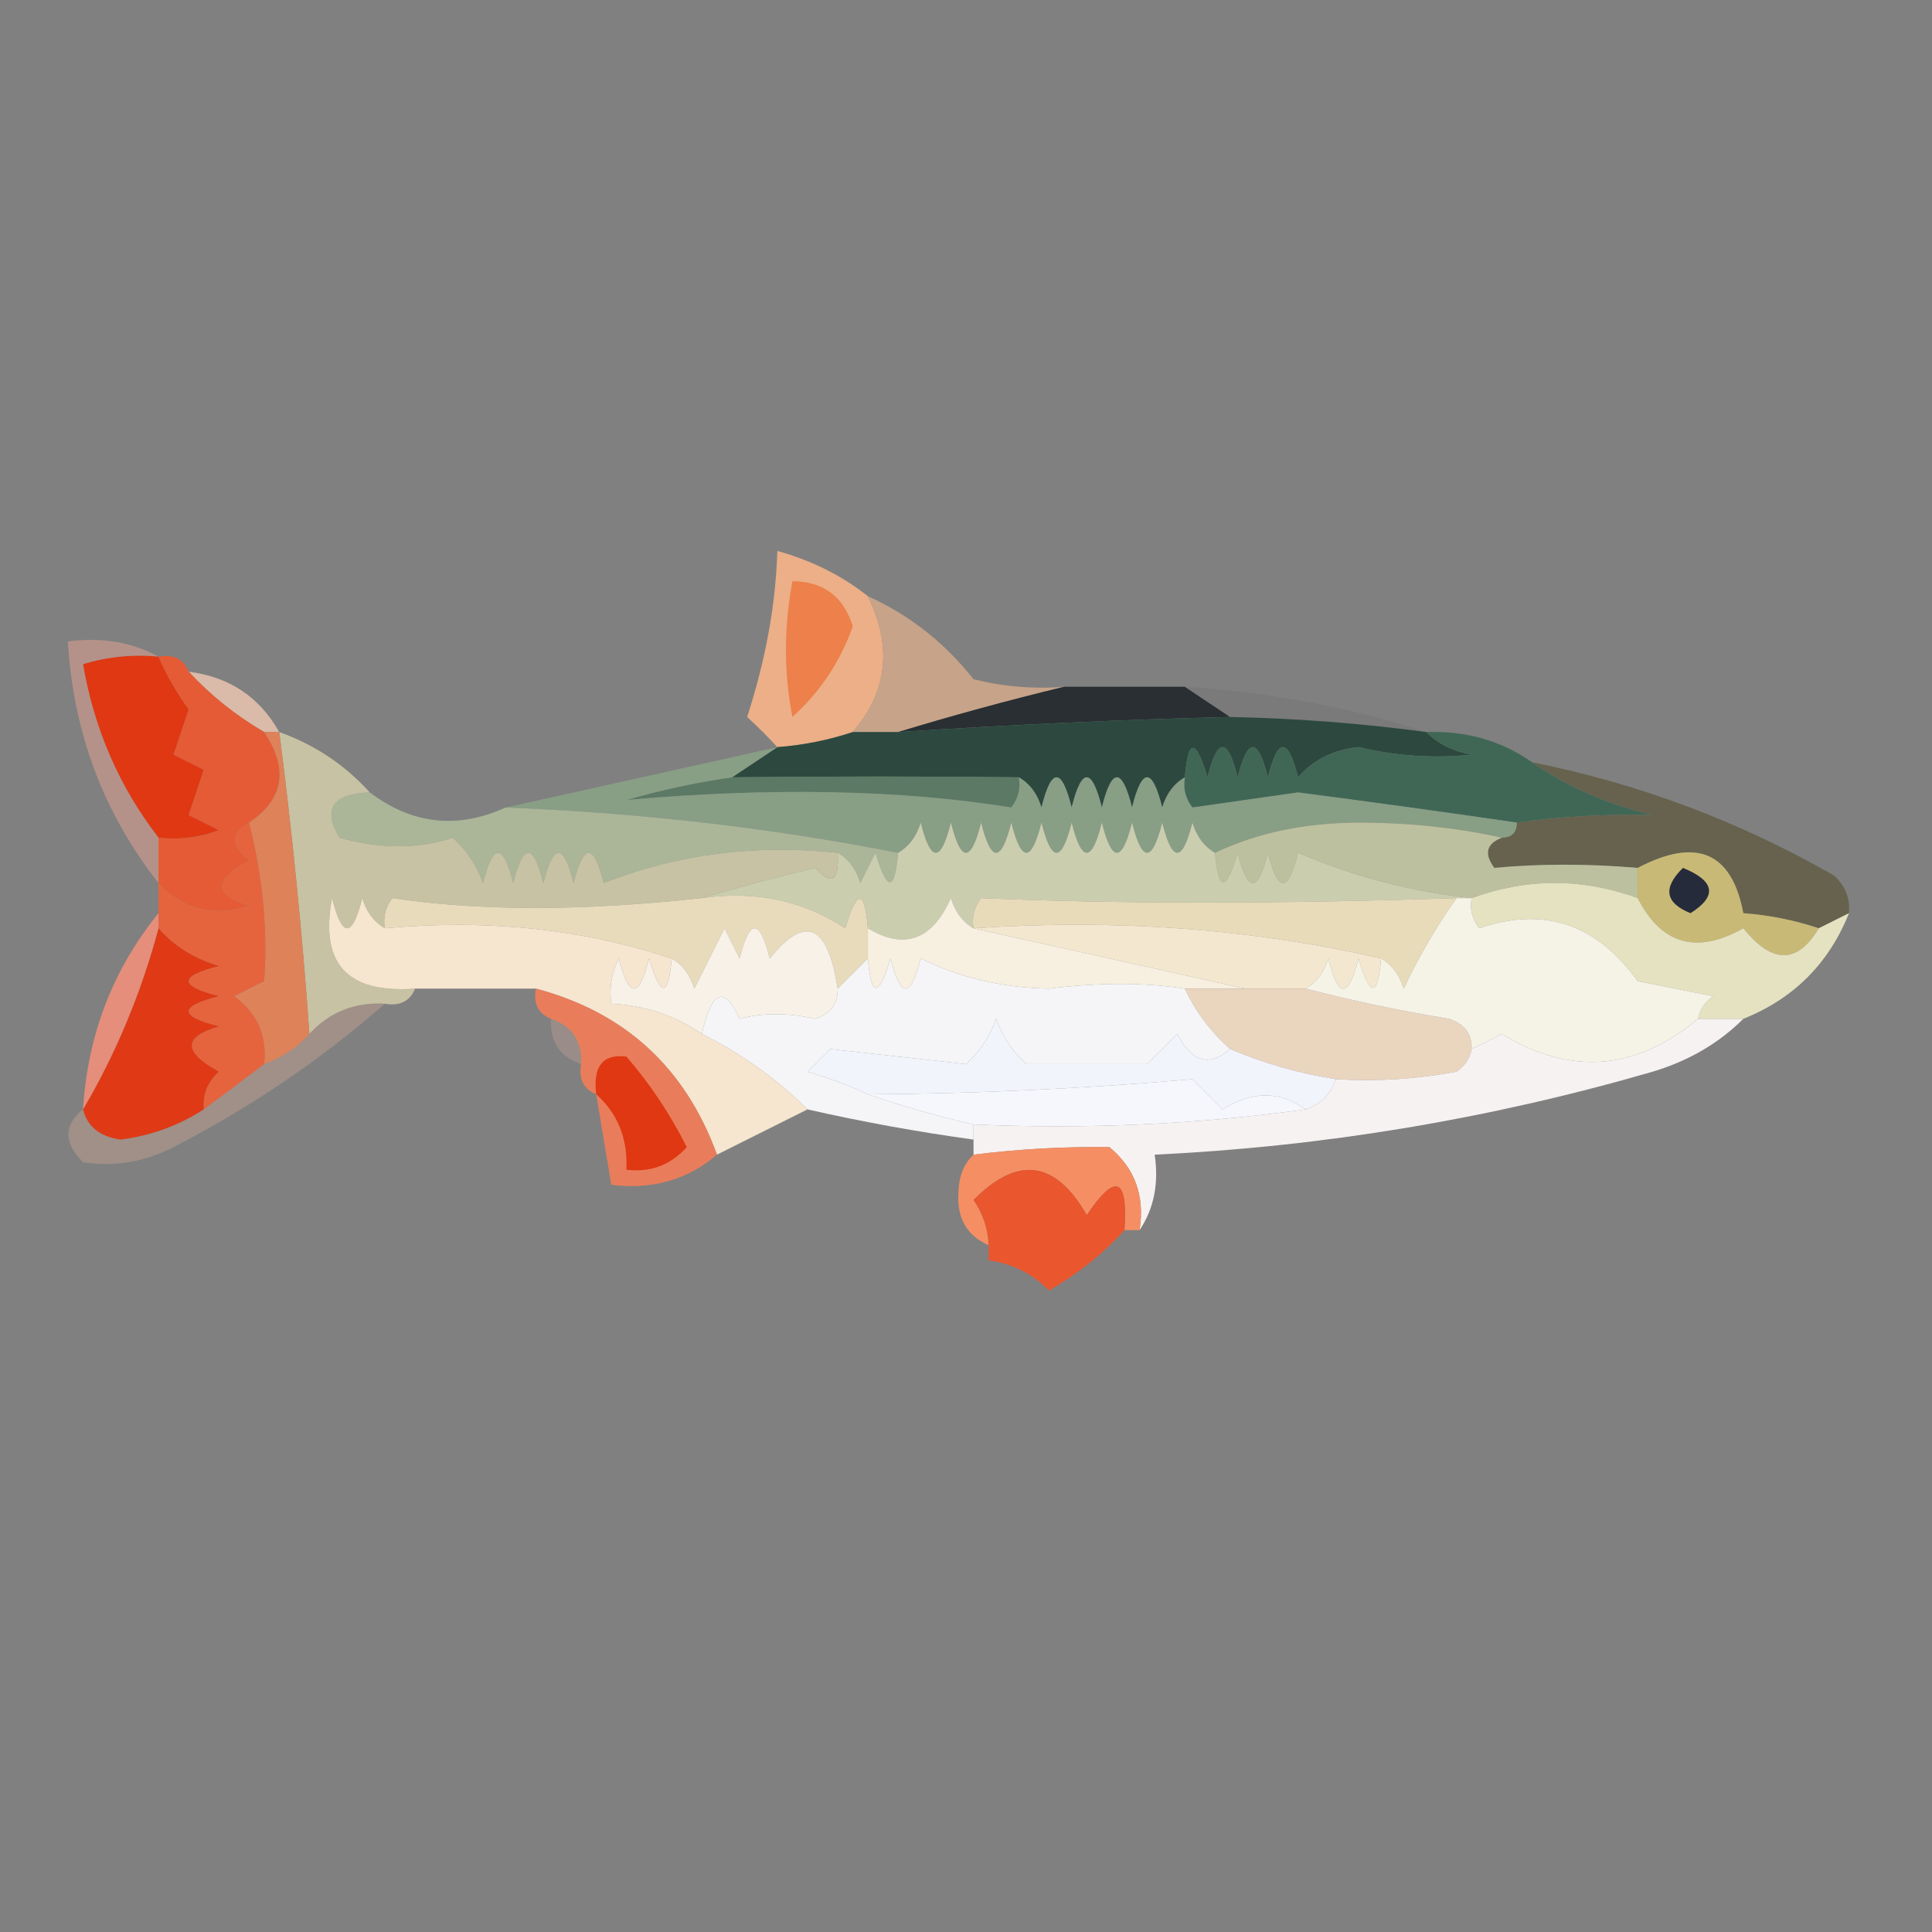 <?xml version="1.0" encoding="UTF-8"?>
<!DOCTYPE svg PUBLIC "-//W3C//DTD SVG 1.1//EN" "http://www.w3.org/Graphics/SVG/1.1/DTD/svg11.dtd">
<svg xmlns="http://www.w3.org/2000/svg" version="1.1" width="128px" height="128px" style="shape-rendering:geometricPrecision; text-rendering:geometricPrecision; image-rendering:optimizeQuality; fill-rule:evenodd; clip-rule:evenodd" xmlns:xlink="http://www.w3.org/1999/xlink">
<rect width="100%" height="100%" fill="#808080" stroke="none"/>
<g><path style="opacity:1" fill="#ecaf87" d="M 57.5,39.5 C 59.135,42.828 58.802,45.828 56.5,48.5C 54.883,49.038 53.216,49.371 51.5,49.5C 50.909,48.849 50.243,48.182 49.5,47.5C 50.729,43.712 51.395,40.045 51.5,36.5C 53.78,37.136 55.78,38.136 57.5,39.5 Z"/></g>
<g><path style="opacity:1" fill="#ed804b" d="M 52.5,38.5 C 54.567,38.532 55.9,39.532 56.5,41.5C 55.664,43.842 54.33,45.842 52.5,47.5C 51.931,44.588 51.931,41.588 52.5,38.5 Z"/></g>
<g><path style="opacity:1" fill="#c7a389" d="M 57.5,39.5 C 60.245,40.737 62.578,42.571 64.5,45C 66.473,45.495 68.473,45.662 70.5,45.5C 66.809,46.393 63.142,47.393 59.5,48.5C 58.5,48.5 57.5,48.5 56.5,48.5C 58.802,45.828 59.135,42.828 57.5,39.5 Z"/></g>
<g><path style="opacity:1" fill="#df3813" d="M 10.5,43.5 C 11.028,44.721 11.695,45.887 12.5,47C 12.167,48 11.833,49 11.5,50C 12.167,50.333 12.833,50.667 13.5,51C 13.167,52 12.833,53 12.5,54C 13.167,54.333 13.833,54.667 14.5,55C 13.207,55.49 11.873,55.657 10.5,55.5C 7.899,52.126 6.232,48.293 5.5,44C 7.134,43.507 8.801,43.34 10.5,43.5 Z"/></g>
<g><path style="opacity:0.753" fill="#f7cdb4" d="M 12.5,44.5 C 15.198,44.845 17.198,46.178 18.5,48.5C 18.167,48.5 17.833,48.5 17.5,48.5C 15.611,47.396 13.945,46.063 12.5,44.5 Z"/></g>
<g><path style="opacity:1" fill="#292f32" d="M 70.5,45.5 C 73.167,45.5 75.833,45.5 78.5,45.5C 79.5,46.167 80.5,46.833 81.5,47.5C 74.471,47.67 67.138,48.004 59.5,48.5C 63.142,47.393 66.809,46.393 70.5,45.5 Z"/></g>
<g><path style="opacity:0.643" fill="#767778" d="M 78.5,45.5 C 84.082,45.857 89.415,46.857 94.5,48.5C 90.19,47.92 85.857,47.587 81.5,47.5C 80.5,46.833 79.5,46.167 78.5,45.5 Z"/></g>
<g><path style="opacity:1" fill="#e55b35" d="M 10.5,43.5 C 11.492,43.328 12.158,43.662 12.5,44.5C 13.945,46.063 15.611,47.396 17.5,48.5C 19.138,50.956 18.805,52.956 16.5,54.5C 15.226,55.189 15.226,56.023 16.5,57C 14.109,58.309 14.109,59.309 16.5,60C 14.126,60.743 12.126,60.243 10.5,58.5C 10.5,57.5 10.5,56.5 10.5,55.5C 11.873,55.657 13.207,55.49 14.5,55C 13.833,54.667 13.167,54.333 12.5,54C 12.833,53 13.167,52 13.5,51C 12.833,50.667 12.167,50.333 11.5,50C 11.833,49 12.167,48 12.5,47C 11.695,45.887 11.028,44.721 10.5,43.5 Z"/></g>
<g><path style="opacity:1" fill="#2d493f" d="M 81.5,47.5 C 85.857,47.587 90.19,47.92 94.5,48.5C 95.263,49.268 96.263,49.768 97.5,50C 95.01,50.259 92.51,50.093 90,49.5C 88.342,49.675 87.009,50.342 86,51.5C 85.333,48.833 84.667,48.833 84,51.5C 83.333,48.833 82.667,48.833 82,51.5C 81.333,48.833 80.667,48.833 80,51.5C 79.221,48.903 78.721,48.903 78.5,51.5C 77.778,51.917 77.278,52.584 77,53.5C 76.333,50.833 75.667,50.833 75,53.5C 74.333,50.833 73.667,50.833 73,53.5C 72.333,50.833 71.667,50.833 71,53.5C 70.333,50.833 69.667,50.833 69,53.5C 68.722,52.584 68.222,51.917 67.5,51.5C 61.475,51.429 55.142,51.429 48.5,51.5C 49.5,50.833 50.5,50.167 51.5,49.5C 53.216,49.371 54.883,49.038 56.5,48.5C 57.5,48.5 58.5,48.5 59.5,48.5C 67.138,48.004 74.471,47.67 81.5,47.5 Z"/></g>
<g><path style="opacity:1" fill="#5b7964" d="M 67.5,51.5 C 67.631,52.239 67.464,52.906 67,53.5C 59.676,52.316 51.176,52.149 41.5,53C 43.813,52.338 46.146,51.838 48.5,51.5C 55.142,51.429 61.475,51.429 67.5,51.5 Z"/></g>
<g><path style="opacity:1" fill="#406756" d="M 94.5,48.5 C 97.152,48.41 99.486,49.076 101.5,50.5C 103.858,52.129 106.524,53.295 109.5,54C 106.398,53.924 103.398,54.09 100.5,54.5C 95.767,53.81 90.934,53.144 86,52.5C 83.667,52.833 81.333,53.167 79,53.5C 78.536,52.906 78.369,52.239 78.5,51.5C 78.721,48.903 79.221,48.903 80,51.5C 80.667,48.833 81.333,48.833 82,51.5C 82.667,48.833 83.333,48.833 84,51.5C 84.667,48.833 85.333,48.833 86,51.5C 87.009,50.342 88.342,49.675 90,49.5C 92.51,50.093 95.01,50.259 97.5,50C 96.263,49.768 95.263,49.268 94.5,48.5 Z"/></g>
<g><path style="opacity:1" fill="#889e85" d="M 51.5,49.5 C 50.5,50.167 49.5,50.833 48.5,51.5C 46.146,51.838 43.813,52.338 41.5,53C 51.176,52.149 59.676,52.316 67,53.5C 67.464,52.906 67.631,52.239 67.5,51.5C 68.222,51.917 68.722,52.584 69,53.5C 69.667,50.833 70.333,50.833 71,53.5C 71.667,50.833 72.333,50.833 73,53.5C 73.667,50.833 74.333,50.833 75,53.5C 75.667,50.833 76.333,50.833 77,53.5C 77.278,52.584 77.778,51.917 78.5,51.5C 78.369,52.239 78.536,52.906 79,53.5C 81.333,53.167 83.667,52.833 86,52.5C 90.934,53.144 95.767,53.81 100.5,54.5C 100.5,55.167 100.167,55.5 99.5,55.5C 96.519,54.835 93.352,54.502 90,54.5C 86.424,54.515 83.257,55.182 80.5,56.5C 79.778,56.083 79.278,55.416 79,54.5C 78.333,57.167 77.667,57.167 77,54.5C 76.333,57.167 75.667,57.167 75,54.5C 74.333,57.167 73.667,57.167 73,54.5C 72.333,57.167 71.667,57.167 71,54.5C 70.333,57.167 69.667,57.167 69,54.5C 68.333,57.167 67.667,57.167 67,54.5C 66.333,57.167 65.667,57.167 65,54.5C 64.333,57.167 63.667,57.167 63,54.5C 62.333,57.167 61.667,57.167 61,54.5C 60.722,55.416 60.222,56.083 59.5,56.5C 51.048,54.844 42.381,53.844 33.5,53.5C 39.506,52.165 45.506,50.832 51.5,49.5 Z"/></g>
<g><path style="opacity:0.514" fill="#e7a393" d="M 10.5,43.5 C 8.801,43.34 7.134,43.507 5.5,44C 6.232,48.293 7.899,52.126 10.5,55.5C 10.5,56.5 10.5,57.5 10.5,58.5C 6.854,53.858 4.854,48.525 4.5,42.5C 6.735,42.205 8.735,42.539 10.5,43.5 Z"/></g>
<g><path style="opacity:1" fill="#abb699" d="M 24.5,52.5 C 27.306,54.619 30.306,54.952 33.5,53.5C 42.381,53.844 51.048,54.844 59.5,56.5C 59.279,59.097 58.779,59.097 58,56.5C 57.667,57.167 57.333,57.833 57,58.5C 56.722,57.584 56.222,56.917 55.5,56.5C 50.025,55.919 44.858,56.586 40,58.5C 39.333,55.833 38.667,55.833 38,58.5C 37.333,55.833 36.667,55.833 36,58.5C 35.333,55.833 34.667,55.833 34,58.5C 33.333,55.833 32.667,55.833 32,58.5C 31.581,57.328 30.915,56.328 30,55.5C 27.714,56.254 25.214,56.254 22.5,55.5C 21.361,53.604 22.027,52.604 24.5,52.5 Z"/></g>
<g><path style="opacity:1" fill="#66624e" d="M 101.5,50.5 C 108.557,51.909 115.224,54.409 121.5,58C 122.252,58.671 122.586,59.504 122.5,60.5C 121.833,60.833 121.167,61.167 120.5,61.5C 118.883,60.962 117.216,60.629 115.5,60.5C 114.738,56.452 112.404,55.452 108.5,57.5C 105.183,57.219 102.017,57.219 99,57.5C 98.308,56.563 98.475,55.897 99.5,55.5C 100.167,55.5 100.5,55.167 100.5,54.5C 103.398,54.09 106.398,53.924 109.5,54C 106.524,53.295 103.858,52.129 101.5,50.5 Z"/></g>
<g><path style="opacity:1" fill="#bdc09e" d="M 99.5,55.5 C 98.475,55.897 98.308,56.563 99,57.5C 102.017,57.219 105.183,57.219 108.5,57.5C 108.5,58.167 108.5,58.833 108.5,59.5C 104.833,58.167 101.167,58.167 97.5,59.5C 93.534,59.081 89.7,58.081 86,56.5C 85.333,59.167 84.667,59.167 84,56.5C 83.333,59.167 82.667,59.167 82,56.5C 81.221,59.097 80.721,59.097 80.5,56.5C 83.257,55.182 86.424,54.515 90,54.5C 93.352,54.502 96.519,54.835 99.5,55.5 Z"/></g>
<g><path style="opacity:1" fill="#c6c2a3" d="M 18.5,48.5 C 20.852,49.34 22.852,50.674 24.5,52.5C 22.027,52.604 21.361,53.604 22.5,55.5C 25.214,56.254 27.714,56.254 30,55.5C 30.915,56.328 31.581,57.328 32,58.5C 32.667,55.833 33.333,55.833 34,58.5C 34.667,55.833 35.333,55.833 36,58.5C 36.667,55.833 37.333,55.833 38,58.5C 38.667,55.833 39.333,55.833 40,58.5C 44.858,56.586 50.025,55.919 55.5,56.5C 55.607,58.379 55.107,58.712 54,57.5C 51.393,58.123 48.893,58.79 46.5,59.5C 38.594,60.368 31.76,60.368 26,59.5C 25.536,60.094 25.369,60.761 25.5,61.5C 24.778,61.083 24.278,60.416 24,59.5C 23.333,62.167 22.667,62.167 22,59.5C 21.167,63.836 23,65.836 27.5,65.5C 27.158,66.338 26.492,66.672 25.5,66.5C 23.486,66.391 21.82,67.058 20.5,68.5C 20.02,61.768 19.354,55.101 18.5,48.5 Z"/></g>
<g><path style="opacity:1" fill="#cbcdaf" d="M 80.5,56.5 C 80.721,59.097 81.221,59.097 82,56.5C 82.667,59.167 83.333,59.167 84,56.5C 84.667,59.167 85.333,59.167 86,56.5C 89.7,58.081 93.534,59.081 97.5,59.5C 97.167,59.5 96.833,59.5 96.5,59.5C 84.637,59.894 74.137,59.894 65,59.5C 64.536,60.094 64.369,60.761 64.5,61.5C 63.778,61.083 63.278,60.416 63,59.5C 61.752,62.284 59.919,62.95 57.5,61.5C 57.279,58.903 56.779,58.903 56,61.5C 53.196,59.656 50.03,58.989 46.5,59.5C 48.893,58.79 51.393,58.123 54,57.5C 55.107,58.712 55.607,58.379 55.5,56.5C 56.222,56.917 56.722,57.584 57,58.5C 57.333,57.833 57.667,57.167 58,56.5C 58.779,59.097 59.279,59.097 59.5,56.5C 60.222,56.083 60.722,55.416 61,54.5C 61.667,57.167 62.333,57.167 63,54.5C 63.667,57.167 64.333,57.167 65,54.5C 65.667,57.167 66.333,57.167 67,54.5C 67.667,57.167 68.333,57.167 69,54.5C 69.667,57.167 70.333,57.167 71,54.5C 71.667,57.167 72.333,57.167 73,54.5C 73.667,57.167 74.333,57.167 75,54.5C 75.667,57.167 76.333,57.167 77,54.5C 77.667,57.167 78.333,57.167 79,54.5C 79.278,55.416 79.778,56.083 80.5,56.5 Z"/></g>
<g><path style="opacity:1" fill="#c8b976" d="M 120.5,61.5 C 119.085,63.879 117.418,63.879 115.5,61.5C 112.407,63.245 110.074,62.578 108.5,59.5C 108.5,58.833 108.5,58.167 108.5,57.5C 112.404,55.452 114.738,56.452 115.5,60.5C 117.216,60.629 118.883,60.962 120.5,61.5 Z"/></g>
<g><path style="opacity:1" fill="#252b3a" d="M 111.5,57.5 C 113.625,58.368 113.791,59.368 112,60.5C 110.317,59.824 110.15,58.824 111.5,57.5 Z"/></g>
<g><path style="opacity:1" fill="#e8dbbb" d="M 46.5,59.5 C 50.03,58.989 53.196,59.656 56,61.5C 56.779,58.903 57.279,58.903 57.5,61.5C 57.5,62.167 57.5,62.833 57.5,63.5C 56.833,64.167 56.167,64.833 55.5,65.5C 54.847,61.235 53.347,60.568 51,63.5C 50.333,60.833 49.667,60.833 49,63.5C 48.667,62.833 48.333,62.167 48,61.5C 47.333,62.833 46.667,64.167 46,65.5C 45.722,64.584 45.222,63.917 44.5,63.5C 38.588,61.544 32.255,60.877 25.5,61.5C 25.369,60.761 25.536,60.094 26,59.5C 31.76,60.368 38.594,60.368 46.5,59.5 Z"/></g>
<g><path style="opacity:1" fill="#de825a" d="M 17.5,48.5 C 17.833,48.5 18.167,48.5 18.5,48.5C 19.354,55.101 20.02,61.768 20.5,68.5C 19.709,69.401 18.709,70.068 17.5,70.5C 17.703,68.61 17.037,67.11 15.5,66C 16.167,65.667 16.833,65.333 17.5,65C 17.743,61.61 17.409,58.11 16.5,54.5C 18.805,52.956 19.138,50.956 17.5,48.5 Z"/></g>
<g><path style="opacity:1" fill="#e8dbb9" d="M 96.5,59.5 C 95.189,61.336 94.022,63.336 93,65.5C 92.722,64.584 92.222,63.917 91.5,63.5C 82.895,61.529 73.895,60.862 64.5,61.5C 64.369,60.761 64.536,60.094 65,59.5C 74.137,59.894 84.637,59.894 96.5,59.5 Z"/></g>
<g><path style="opacity:1" fill="#f6e5cf" d="M 25.5,61.5 C 32.255,60.877 38.588,61.544 44.5,63.5C 44.279,66.097 43.779,66.097 43,63.5C 42.333,66.167 41.667,66.167 41,63.5C 40.517,64.448 40.35,65.448 40.5,66.5C 42.703,66.604 44.703,67.27 46.5,68.5C 49.135,69.811 51.469,71.478 53.5,73.5C 51.5,74.5 49.5,75.5 47.5,76.5C 45.396,70.728 41.396,67.061 35.5,65.5C 32.833,65.5 30.167,65.5 27.5,65.5C 23,65.836 21.167,63.836 22,59.5C 22.667,62.167 23.333,62.167 24,59.5C 24.278,60.416 24.778,61.083 25.5,61.5 Z"/></g>
<g><path style="opacity:1" fill="#f4e7d0" d="M 64.5,61.5 C 73.895,60.862 82.895,61.529 91.5,63.5C 91.279,66.097 90.779,66.097 90,63.5C 89.333,66.167 88.667,66.167 88,63.5C 87.722,64.416 87.222,65.082 86.5,65.5C 85.167,65.5 83.833,65.5 82.5,65.5C 76.5,64.167 70.5,62.833 64.5,61.5 Z"/></g>
<g><path style="opacity:1" fill="#f7efdf" d="M 64.5,61.5 C 70.5,62.833 76.5,64.167 82.5,65.5C 81.167,65.5 79.833,65.5 78.5,65.5C 75.805,65.086 72.805,65.086 69.5,65.5C 66.387,65.438 63.554,64.771 61,63.5C 60.333,66.167 59.667,66.167 59,63.5C 58.221,66.097 57.721,66.097 57.5,63.5C 57.5,62.833 57.5,62.167 57.5,61.5C 59.919,62.95 61.752,62.284 63,59.5C 63.278,60.416 63.778,61.083 64.5,61.5 Z"/></g>
<g><path style="opacity:1" fill="#e6643d" d="M 16.5,54.5 C 17.409,58.11 17.743,61.61 17.5,65C 16.833,65.333 16.167,65.667 15.5,66C 17.037,67.11 17.703,68.61 17.5,70.5C 16.205,71.488 14.872,72.488 13.5,73.5C 13.414,72.504 13.748,71.671 14.5,71C 12.109,69.691 12.109,68.691 14.5,68C 11.833,67.333 11.833,66.667 14.5,66C 11.833,65.333 11.833,64.667 14.5,64C 12.867,63.52 11.534,62.687 10.5,61.5C 10.5,61.167 10.5,60.833 10.5,60.5C 10.5,59.833 10.5,59.167 10.5,58.5C 12.126,60.243 14.126,60.743 16.5,60C 14.109,59.309 14.109,58.309 16.5,57C 15.226,56.023 15.226,55.189 16.5,54.5 Z"/></g>
<g><path style="opacity:1" fill="#e5e2c1" d="M 108.5,59.5 C 110.074,62.578 112.407,63.245 115.5,61.5C 117.418,63.879 119.085,63.879 120.5,61.5C 121.167,61.167 121.833,60.833 122.5,60.5C 121.167,63.833 118.833,66.167 115.5,67.5C 114.5,67.5 113.5,67.5 112.5,67.5C 112.611,66.883 112.944,66.383 113.5,66C 111.833,65.667 110.167,65.333 108.5,65C 105.766,61.199 102.266,60.033 98,61.5C 97.536,60.906 97.369,60.239 97.5,59.5C 101.167,58.167 104.833,58.167 108.5,59.5 Z"/></g>
<g><path style="opacity:1" fill="#f7f1e8" d="M 55.5,65.5 C 55.53,66.497 55.03,67.164 54,67.5C 52.204,67.087 50.537,67.087 49,67.5C 47.993,65.258 47.159,65.592 46.5,68.5C 44.703,67.27 42.703,66.604 40.5,66.5C 40.35,65.448 40.517,64.448 41,63.5C 41.667,66.167 42.333,66.167 43,63.5C 43.779,66.097 44.279,66.097 44.5,63.5C 45.222,63.917 45.722,64.584 46,65.5C 46.667,64.167 47.333,62.833 48,61.5C 48.333,62.167 48.667,62.833 49,63.5C 49.667,60.833 50.333,60.833 51,63.5C 53.347,60.568 54.847,61.235 55.5,65.5 Z"/></g>
<g><path style="opacity:1" fill="#ead5bf" d="M 78.5,65.5 C 79.833,65.5 81.167,65.5 82.5,65.5C 83.833,65.5 85.167,65.5 86.5,65.5C 89.509,66.283 92.676,66.95 96,67.5C 97.03,67.836 97.53,68.503 97.5,69.5C 97.389,70.117 97.056,70.617 96.5,71C 93.854,71.497 91.187,71.664 88.5,71.5C 86.079,71.122 83.746,70.455 81.5,69.5C 80.211,68.363 79.211,67.03 78.5,65.5 Z"/></g>
<g><path style="opacity:1" fill="#f5f3e6" d="M 96.5,59.5 C 96.833,59.5 97.167,59.5 97.5,59.5C 97.369,60.239 97.536,60.906 98,61.5C 102.266,60.033 105.766,61.199 108.5,65C 110.167,65.333 111.833,65.667 113.5,66C 112.944,66.383 112.611,66.883 112.5,67.5C 108.385,70.946 104.051,71.279 99.5,68.5C 98.817,68.863 98.15,69.196 97.5,69.5C 97.53,68.503 97.03,67.836 96,67.5C 92.676,66.95 89.509,66.283 86.5,65.5C 87.222,65.082 87.722,64.416 88,63.5C 88.667,66.167 89.333,66.167 90,63.5C 90.779,66.097 91.279,66.097 91.5,63.5C 92.222,63.917 92.722,64.584 93,65.5C 94.022,63.336 95.189,61.336 96.5,59.5 Z"/></g>
<g><path style="opacity:1" fill="#df3a15" d="M 10.5,61.5 C 11.534,62.687 12.867,63.52 14.5,64C 11.833,64.667 11.833,65.333 14.5,66C 11.833,66.667 11.833,67.333 14.5,68C 12.109,68.691 12.109,69.691 14.5,71C 13.748,71.671 13.414,72.504 13.5,73.5C 11.843,74.576 10.009,75.242 8,75.5C 6.624,75.316 5.791,74.649 5.5,73.5C 7.679,69.797 9.345,65.797 10.5,61.5 Z"/></g>
<g><path style="opacity:1" fill="#e97d5b" d="M 35.5,65.5 C 41.396,67.061 45.396,70.728 47.5,76.5C 45.562,78.163 43.228,78.829 40.5,78.5C 40.167,76.5 39.833,74.5 39.5,72.5C 38.662,72.158 38.328,71.492 38.5,70.5C 38.573,68.973 37.906,67.973 36.5,67.5C 35.662,67.158 35.328,66.492 35.5,65.5 Z"/></g>
<g><path style="opacity:1" fill="#e58e7b" d="M 10.5,60.5 C 10.5,60.833 10.5,61.167 10.5,61.5C 9.345,65.797 7.679,69.797 5.5,73.5C 5.807,68.57 7.473,64.237 10.5,60.5 Z"/></g>
<g><path style="opacity:0.247" fill="#ebb3a4" d="M 36.5,67.5 C 37.906,67.973 38.573,68.973 38.5,70.5C 37.094,70.027 36.427,69.027 36.5,67.5 Z"/></g>
<g><path style="opacity:1" fill="#f5f5f7" d="M 57.5,63.5 C 57.721,66.097 58.221,66.097 59,63.5C 59.667,66.167 60.333,66.167 61,63.5C 63.554,64.771 66.387,65.438 69.5,65.5C 72.805,65.086 75.805,65.086 78.5,65.5C 79.211,67.03 80.211,68.363 81.5,69.5C 80.12,70.707 78.953,70.373 78,68.5C 77.333,69.167 76.667,69.833 76,70.5C 73.333,70.5 70.667,70.5 68,70.5C 67.085,69.672 66.419,68.672 66,67.5C 65.581,68.672 64.915,69.672 64,70.5C 61,70.167 58,69.833 55,69.5C 54.5,70 54,70.5 53.5,71C 54.901,71.41 56.234,71.91 57.5,72.5C 59.715,73.268 62.048,73.935 64.5,74.5C 64.5,74.833 64.5,75.167 64.5,75.5C 60.803,74.992 57.136,74.326 53.5,73.5C 51.469,71.478 49.135,69.811 46.5,68.5C 47.159,65.592 47.993,65.258 49,67.5C 50.537,67.087 52.204,67.087 54,67.5C 55.03,67.164 55.53,66.497 55.5,65.5C 56.167,64.833 56.833,64.167 57.5,63.5 Z"/></g>
<g><path style="opacity:1" fill="#f2f4fc" d="M 81.5,69.5 C 83.746,70.455 86.079,71.122 88.5,71.5C 88.167,72.5 87.5,73.167 86.5,73.5C 84.797,72.263 82.963,72.263 81,73.5C 80.333,72.833 79.667,72.167 79,71.5C 71.862,72.124 64.695,72.457 57.5,72.5C 56.234,71.91 54.901,71.41 53.5,71C 54,70.5 54.5,70 55,69.5C 58,69.833 61,70.167 64,70.5C 64.915,69.672 65.581,68.672 66,67.5C 66.419,68.672 67.085,69.672 68,70.5C 70.667,70.5 73.333,70.5 76,70.5C 76.667,69.833 77.333,69.167 78,68.5C 78.953,70.373 80.12,70.707 81.5,69.5 Z"/></g>
<g><path style="opacity:1" fill="#f5f7fc" d="M 86.5,73.5 C 79.352,74.492 72.019,74.825 64.5,74.5C 62.048,73.935 59.715,73.268 57.5,72.5C 64.695,72.457 71.862,72.124 79,71.5C 79.667,72.167 80.333,72.833 81,73.5C 82.963,72.263 84.797,72.263 86.5,73.5 Z"/></g>
<g><path style="opacity:1" fill="#f7f2f2" d="M 112.5,67.5 C 113.5,67.5 114.5,67.5 115.5,67.5C 113.879,69.117 111.879,70.284 109.5,71C 98.708,74.132 87.708,75.965 76.5,76.5C 76.784,78.415 76.451,80.081 75.5,81.5C 75.859,79.234 75.192,77.401 73.5,76C 70.525,75.957 67.525,76.123 64.5,76.5C 64.5,76.167 64.5,75.833 64.5,75.5C 64.5,75.167 64.5,74.833 64.5,74.5C 72.019,74.825 79.352,74.492 86.5,73.5C 87.5,73.167 88.167,72.5 88.5,71.5C 91.187,71.664 93.854,71.497 96.5,71C 97.056,70.617 97.389,70.117 97.5,69.5C 98.15,69.196 98.817,68.863 99.5,68.5C 104.051,71.279 108.385,70.946 112.5,67.5 Z"/></g>
<g><path style="opacity:0.298" fill="#ebb69d" d="M 25.5,66.5 C 21.285,70.195 16.618,73.361 11.5,76C 9.553,76.991 7.553,77.325 5.5,77C 4.209,75.708 4.209,74.542 5.5,73.5C 5.791,74.649 6.624,75.316 8,75.5C 10.009,75.242 11.843,74.576 13.5,73.5C 14.872,72.488 16.205,71.488 17.5,70.5C 18.709,70.068 19.709,69.401 20.5,68.5C 21.82,67.058 23.486,66.391 25.5,66.5 Z"/></g>
<g><path style="opacity:1" fill="#df3812" d="M 39.5,72.5 C 39.272,70.645 39.939,69.812 41.5,70C 43.081,71.828 44.415,73.828 45.5,76C 44.437,77.188 43.103,77.688 41.5,77.5C 41.598,75.447 40.931,73.78 39.5,72.5 Z"/></g>
<g><path style="opacity:1" fill="#f58f63" d="M 75.5,81.5 C 75.167,81.5 74.833,81.5 74.5,81.5C 74.741,78.001 73.908,77.668 72,80.5C 69.929,76.879 67.429,76.546 64.5,79.5C 65.127,80.417 65.461,81.417 65.5,82.5C 64.053,81.866 63.387,80.699 63.5,79C 63.528,77.93 63.861,77.097 64.5,76.5C 67.525,76.123 70.525,75.957 73.5,76C 75.192,77.401 75.859,79.234 75.5,81.5 Z"/></g>
<g><path style="opacity:1" fill="#ea562d" d="M 74.5,81.5 C 73.086,83.054 71.419,84.388 69.5,85.5C 68.378,84.37 67.044,83.703 65.5,83.5C 65.5,83.167 65.5,82.833 65.5,82.5C 65.461,81.417 65.127,80.417 64.5,79.5C 67.429,76.546 69.929,76.879 72,80.5C 73.908,77.668 74.741,78.001 74.5,81.5 Z"/></g>
<g><path style="opacity:0.02" fill="#ecb3a5" d="M 74.5,81.5 C 74.833,81.5 75.167,81.5 75.5,81.5C 74.382,84.081 72.382,85.747 69.5,86.5C 67.583,86.246 66.249,85.246 65.5,83.5C 67.044,83.703 68.378,84.37 69.5,85.5C 71.419,84.388 73.086,83.054 74.5,81.5 Z"/></g>
</svg>
